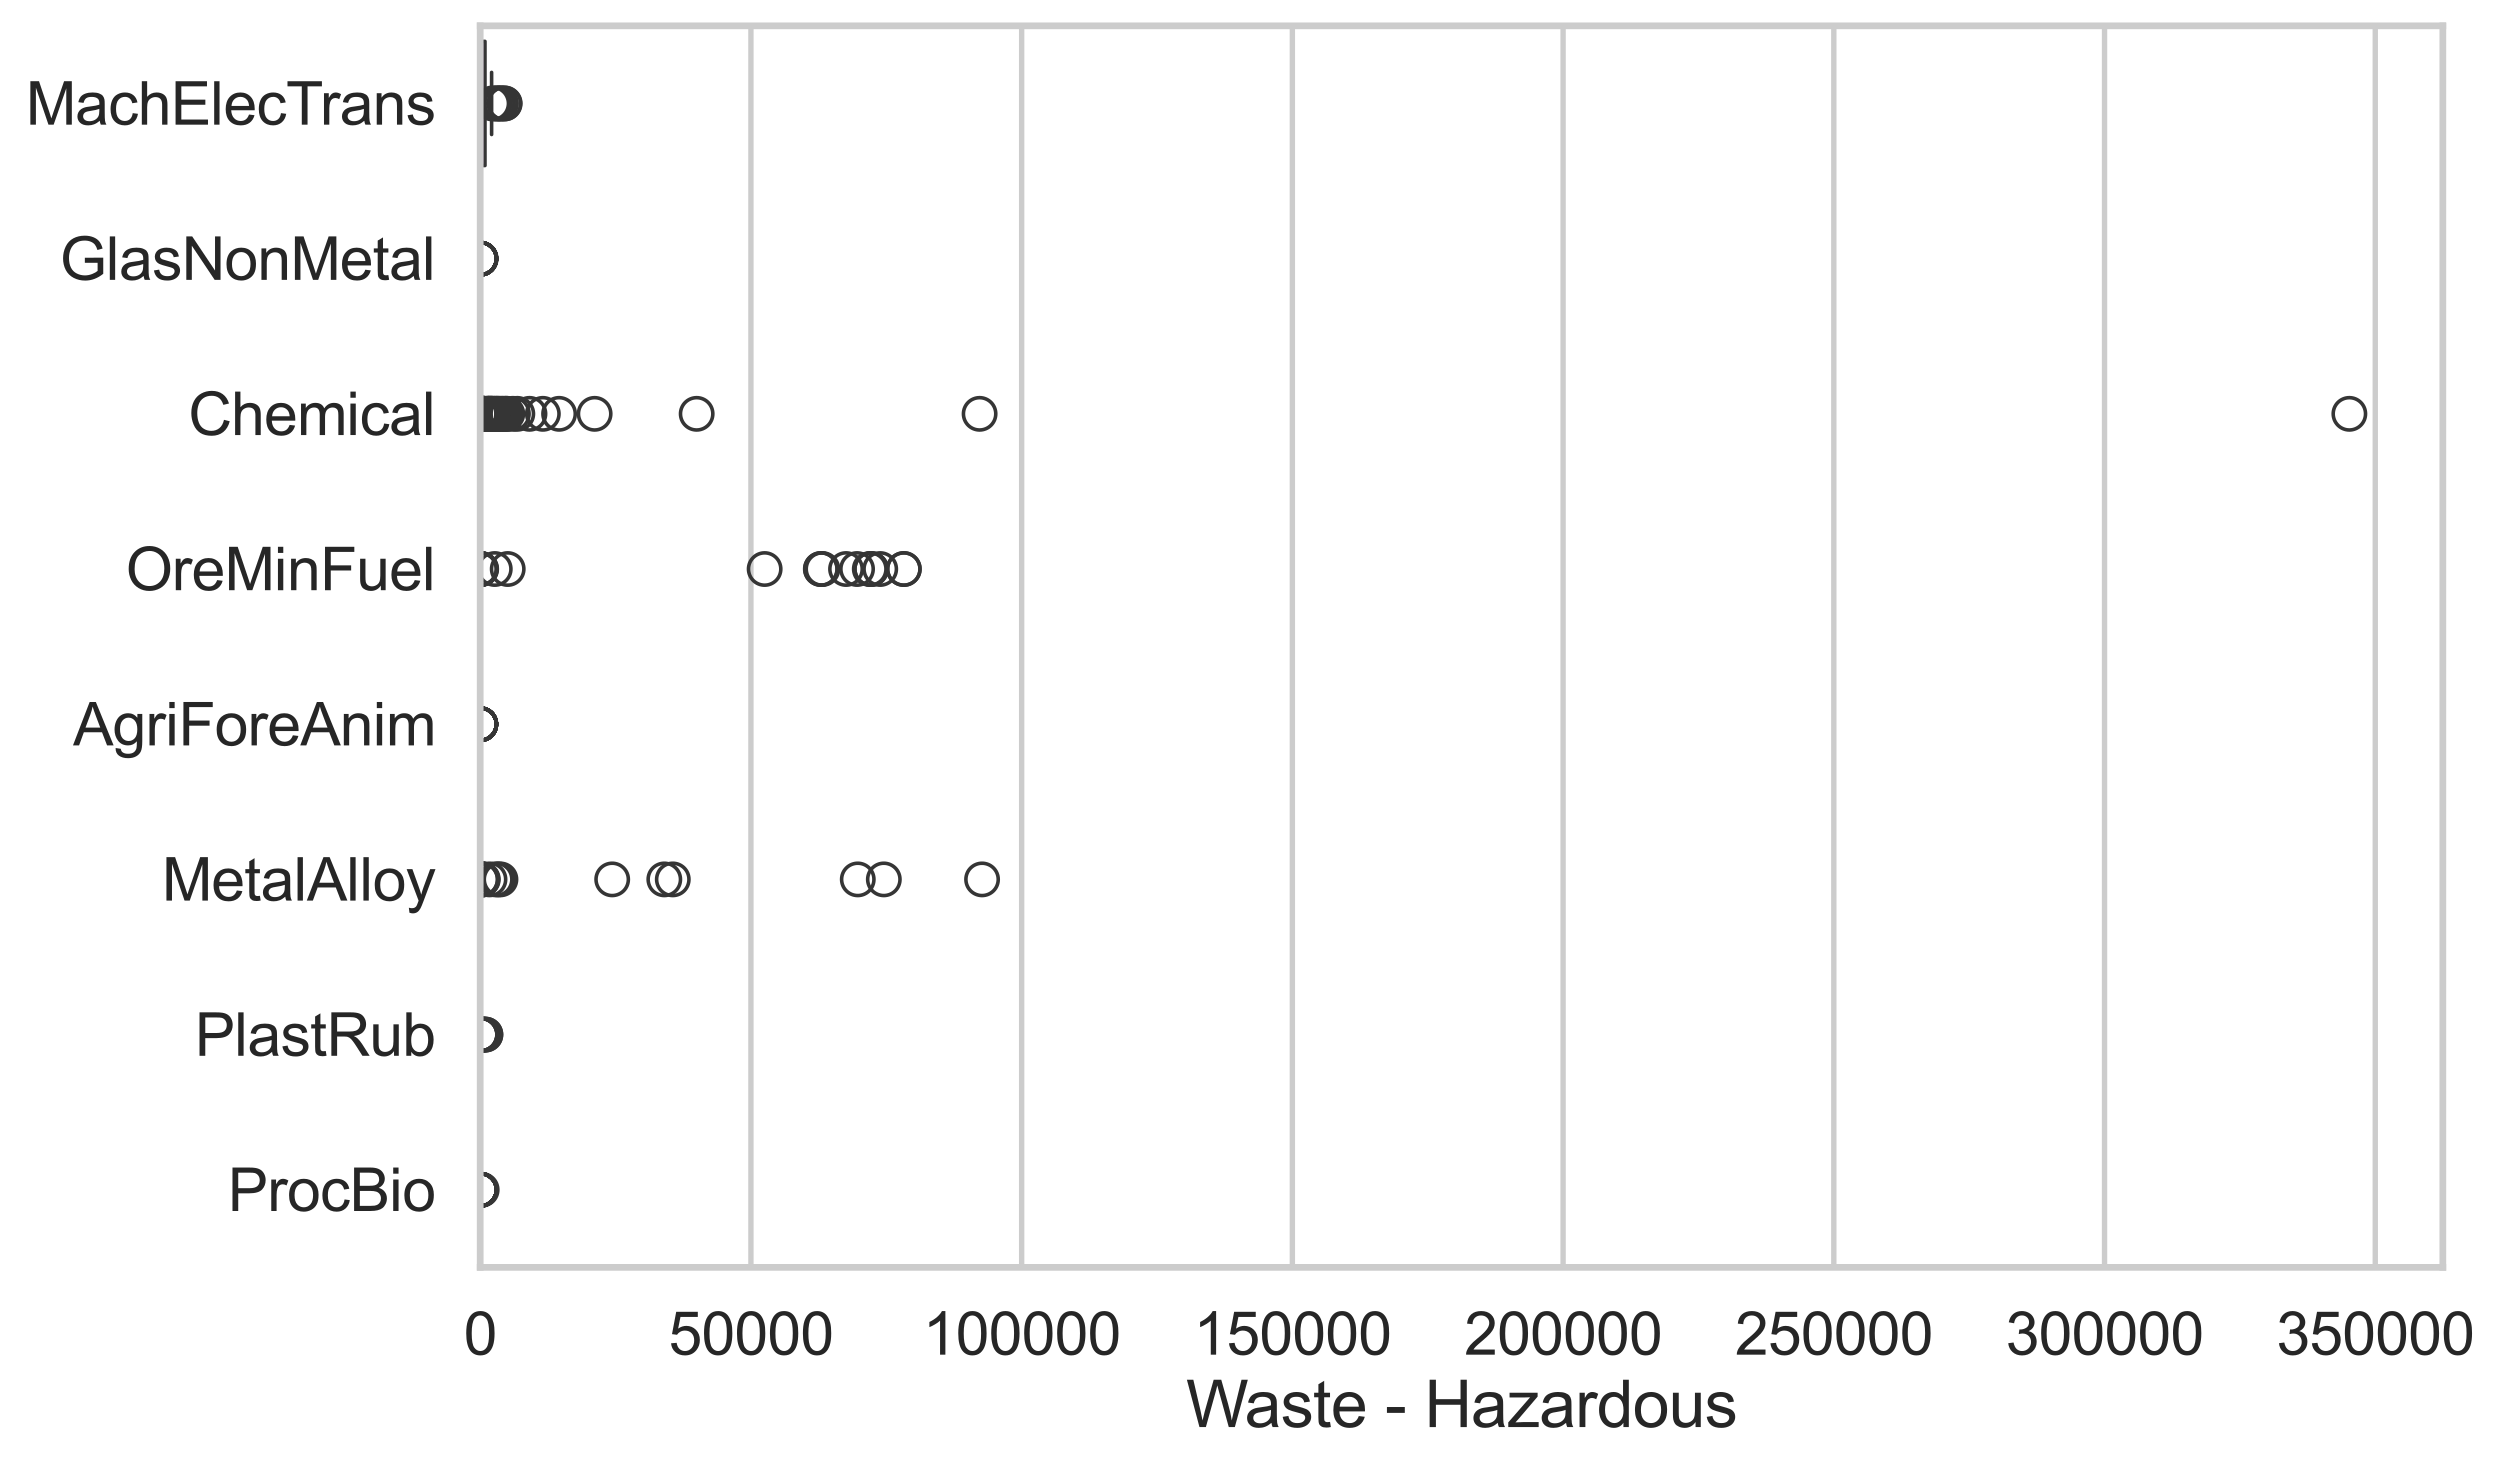 <?xml version="1.0" encoding="utf-8" standalone="no"?>
<!DOCTYPE svg PUBLIC "-//W3C//DTD SVG 1.1//EN"
  "http://www.w3.org/Graphics/SVG/1.1/DTD/svg11.dtd">
<svg xmlns:xlink="http://www.w3.org/1999/xlink" width="696.052pt" height="408.111pt" viewBox="0 0 696.052 408.111" xmlns="http://www.w3.org/2000/svg" version="1.1">
 <defs>
  <style type="text/css">*{stroke-linejoin: round; stroke-linecap: butt}</style>
 </defs>
 <g id="figure_1">
  <g id="patch_1">
   <path d="M 0 408.111 
L 696.052 408.111 
L 696.052 0 
L 0 0 
z
" style="fill: #ffffff"/>
  </g>
  <g id="axes_1">
   <g id="patch_2">
    <path d="M 133.697 352.86 
L 680.134 352.86 
L 680.134 7.2 
L 133.697 7.2 
z
" style="fill: #ffffff"/>
   </g>
   <g id="matplotlib.axis_1">
    <g id="xtick_1">
     <g id="line2d_1">
      <path d="M 133.697 352.86 
L 133.697 7.2 
" clip-path="url(#p4ac64dc550)" style="fill: none; stroke: #cccccc; stroke-width: 1.5; stroke-linecap: round"/>
     </g>
     <g id="text_1">
      <!-- 0 -->
      <g style="fill: #262626" transform="translate(129.109 377.17) scale(0.165 -0.165)">
       <defs>
        <path id="ArialMT-30" d="M 266 2259 
Q 266 3072 433 3567 
Q 600 4063 929 4331 
Q 1259 4600 1759 4600 
Q 2128 4600 2406 4451 
Q 2684 4303 2865 4023 
Q 3047 3744 3150 3342 
Q 3253 2941 3253 2259 
Q 3253 1453 3087 958 
Q 2922 463 2592 192 
Q 2263 -78 1759 -78 
Q 1097 -78 719 397 
Q 266 969 266 2259 
z
M 844 2259 
Q 844 1131 1108 757 
Q 1372 384 1759 384 
Q 2147 384 2411 759 
Q 2675 1134 2675 2259 
Q 2675 3391 2411 3762 
Q 2147 4134 1753 4134 
Q 1366 4134 1134 3806 
Q 844 3388 844 2259 
z
" transform="scale(0.016)"/>
       </defs>
       <use xlink:href="#ArialMT-30"/>
      </g>
     </g>
    </g>
    <g id="xtick_2">
     <g id="line2d_2">
      <path d="M 209.072 352.86 
L 209.072 7.2 
" clip-path="url(#p4ac64dc550)" style="fill: none; stroke: #cccccc; stroke-width: 1.5; stroke-linecap: round"/>
     </g>
     <g id="text_2">
      <!-- 50000 -->
      <g style="fill: #262626" transform="translate(186.134 377.17) scale(0.165 -0.165)">
       <defs>
        <path id="ArialMT-35" d="M 266 1200 
L 856 1250 
Q 922 819 1161 601 
Q 1400 384 1738 384 
Q 2144 384 2425 690 
Q 2706 997 2706 1503 
Q 2706 1984 2436 2262 
Q 2166 2541 1728 2541 
Q 1456 2541 1237 2417 
Q 1019 2294 894 2097 
L 366 2166 
L 809 4519 
L 3088 4519 
L 3088 3981 
L 1259 3981 
L 1013 2750 
Q 1425 3038 1878 3038 
Q 2478 3038 2890 2622 
Q 3303 2206 3303 1553 
Q 3303 931 2941 478 
Q 2500 -78 1738 -78 
Q 1113 -78 717 272 
Q 322 622 266 1200 
z
" transform="scale(0.016)"/>
       </defs>
       <use xlink:href="#ArialMT-35"/>
       <use xlink:href="#ArialMT-30" transform="translate(55.615 0)"/>
       <use xlink:href="#ArialMT-30" transform="translate(111.23 0)"/>
       <use xlink:href="#ArialMT-30" transform="translate(166.846 0)"/>
       <use xlink:href="#ArialMT-30" transform="translate(222.461 0)"/>
      </g>
     </g>
    </g>
    <g id="xtick_3">
     <g id="line2d_3">
      <path d="M 284.448 352.86 
L 284.448 7.2 
" clip-path="url(#p4ac64dc550)" style="fill: none; stroke: #cccccc; stroke-width: 1.5; stroke-linecap: round"/>
     </g>
     <g id="text_3">
      <!-- 100000 -->
      <g style="fill: #262626" transform="translate(256.921 377.17) scale(0.165 -0.165)">
       <defs>
        <path id="ArialMT-31" d="M 2384 0 
L 1822 0 
L 1822 3584 
Q 1619 3391 1289 3197 
Q 959 3003 697 2906 
L 697 3450 
Q 1169 3672 1522 3987 
Q 1875 4303 2022 4600 
L 2384 4600 
L 2384 0 
z
" transform="scale(0.016)"/>
       </defs>
       <use xlink:href="#ArialMT-31"/>
       <use xlink:href="#ArialMT-30" transform="translate(55.615 0)"/>
       <use xlink:href="#ArialMT-30" transform="translate(111.23 0)"/>
       <use xlink:href="#ArialMT-30" transform="translate(166.846 0)"/>
       <use xlink:href="#ArialMT-30" transform="translate(222.461 0)"/>
       <use xlink:href="#ArialMT-30" transform="translate(278.076 0)"/>
      </g>
     </g>
    </g>
    <g id="xtick_4">
     <g id="line2d_4">
      <path d="M 359.823 352.86 
L 359.823 7.2 
" clip-path="url(#p4ac64dc550)" style="fill: none; stroke: #cccccc; stroke-width: 1.5; stroke-linecap: round"/>
     </g>
     <g id="text_4">
      <!-- 150000 -->
      <g style="fill: #262626" transform="translate(332.297 377.17) scale(0.165 -0.165)">
       <use xlink:href="#ArialMT-31"/>
       <use xlink:href="#ArialMT-35" transform="translate(55.615 0)"/>
       <use xlink:href="#ArialMT-30" transform="translate(111.23 0)"/>
       <use xlink:href="#ArialMT-30" transform="translate(166.846 0)"/>
       <use xlink:href="#ArialMT-30" transform="translate(222.461 0)"/>
       <use xlink:href="#ArialMT-30" transform="translate(278.076 0)"/>
      </g>
     </g>
    </g>
    <g id="xtick_5">
     <g id="line2d_5">
      <path d="M 435.199 352.86 
L 435.199 7.2 
" clip-path="url(#p4ac64dc550)" style="fill: none; stroke: #cccccc; stroke-width: 1.5; stroke-linecap: round"/>
     </g>
     <g id="text_5">
      <!-- 200000 -->
      <g style="fill: #262626" transform="translate(407.672 377.17) scale(0.165 -0.165)">
       <defs>
        <path id="ArialMT-32" d="M 3222 541 
L 3222 0 
L 194 0 
Q 188 203 259 391 
Q 375 700 629 1000 
Q 884 1300 1366 1694 
Q 2113 2306 2375 2664 
Q 2638 3022 2638 3341 
Q 2638 3675 2398 3904 
Q 2159 4134 1775 4134 
Q 1369 4134 1125 3890 
Q 881 3647 878 3216 
L 300 3275 
Q 359 3922 746 4261 
Q 1134 4600 1788 4600 
Q 2447 4600 2831 4234 
Q 3216 3869 3216 3328 
Q 3216 3053 3103 2787 
Q 2991 2522 2730 2228 
Q 2469 1934 1863 1422 
Q 1356 997 1212 845 
Q 1069 694 975 541 
L 3222 541 
z
" transform="scale(0.016)"/>
       </defs>
       <use xlink:href="#ArialMT-32"/>
       <use xlink:href="#ArialMT-30" transform="translate(55.615 0)"/>
       <use xlink:href="#ArialMT-30" transform="translate(111.23 0)"/>
       <use xlink:href="#ArialMT-30" transform="translate(166.846 0)"/>
       <use xlink:href="#ArialMT-30" transform="translate(222.461 0)"/>
       <use xlink:href="#ArialMT-30" transform="translate(278.076 0)"/>
      </g>
     </g>
    </g>
    <g id="xtick_6">
     <g id="line2d_6">
      <path d="M 510.574 352.86 
L 510.574 7.2 
" clip-path="url(#p4ac64dc550)" style="fill: none; stroke: #cccccc; stroke-width: 1.5; stroke-linecap: round"/>
     </g>
     <g id="text_6">
      <!-- 250000 -->
      <g style="fill: #262626" transform="translate(483.047 377.17) scale(0.165 -0.165)">
       <use xlink:href="#ArialMT-32"/>
       <use xlink:href="#ArialMT-35" transform="translate(55.615 0)"/>
       <use xlink:href="#ArialMT-30" transform="translate(111.23 0)"/>
       <use xlink:href="#ArialMT-30" transform="translate(166.846 0)"/>
       <use xlink:href="#ArialMT-30" transform="translate(222.461 0)"/>
       <use xlink:href="#ArialMT-30" transform="translate(278.076 0)"/>
      </g>
     </g>
    </g>
    <g id="xtick_7">
     <g id="line2d_7">
      <path d="M 585.95 352.86 
L 585.95 7.2 
" clip-path="url(#p4ac64dc550)" style="fill: none; stroke: #cccccc; stroke-width: 1.5; stroke-linecap: round"/>
     </g>
     <g id="text_7">
      <!-- 300000 -->
      <g style="fill: #262626" transform="translate(558.423 377.17) scale(0.165 -0.165)">
       <defs>
        <path id="ArialMT-33" d="M 269 1209 
L 831 1284 
Q 928 806 1161 595 
Q 1394 384 1728 384 
Q 2125 384 2398 659 
Q 2672 934 2672 1341 
Q 2672 1728 2419 1979 
Q 2166 2231 1775 2231 
Q 1616 2231 1378 2169 
L 1441 2663 
Q 1497 2656 1531 2656 
Q 1891 2656 2178 2843 
Q 2466 3031 2466 3422 
Q 2466 3731 2256 3934 
Q 2047 4138 1716 4138 
Q 1388 4138 1169 3931 
Q 950 3725 888 3313 
L 325 3413 
Q 428 3978 793 4289 
Q 1159 4600 1703 4600 
Q 2078 4600 2393 4439 
Q 2709 4278 2876 4000 
Q 3044 3722 3044 3409 
Q 3044 3113 2884 2869 
Q 2725 2625 2413 2481 
Q 2819 2388 3044 2092 
Q 3269 1797 3269 1353 
Q 3269 753 2831 336 
Q 2394 -81 1725 -81 
Q 1122 -81 723 278 
Q 325 638 269 1209 
z
" transform="scale(0.016)"/>
       </defs>
       <use xlink:href="#ArialMT-33"/>
       <use xlink:href="#ArialMT-30" transform="translate(55.615 0)"/>
       <use xlink:href="#ArialMT-30" transform="translate(111.23 0)"/>
       <use xlink:href="#ArialMT-30" transform="translate(166.846 0)"/>
       <use xlink:href="#ArialMT-30" transform="translate(222.461 0)"/>
       <use xlink:href="#ArialMT-30" transform="translate(278.076 0)"/>
      </g>
     </g>
    </g>
    <g id="xtick_8">
     <g id="line2d_8">
      <path d="M 661.325 352.86 
L 661.325 7.2 
" clip-path="url(#p4ac64dc550)" style="fill: none; stroke: #cccccc; stroke-width: 1.5; stroke-linecap: round"/>
     </g>
     <g id="text_8">
      <!-- 350000 -->
      <g style="fill: #262626" transform="translate(633.798 377.17) scale(0.165 -0.165)">
       <use xlink:href="#ArialMT-33"/>
       <use xlink:href="#ArialMT-35" transform="translate(55.615 0)"/>
       <use xlink:href="#ArialMT-30" transform="translate(111.23 0)"/>
       <use xlink:href="#ArialMT-30" transform="translate(166.846 0)"/>
       <use xlink:href="#ArialMT-30" transform="translate(222.461 0)"/>
       <use xlink:href="#ArialMT-30" transform="translate(278.076 0)"/>
      </g>
     </g>
    </g>
    <g id="text_9">
     <!-- Waste - Hazardous -->
     <g style="fill: #262626" transform="translate(330.23 397.334) scale(0.18 -0.18)">
      <defs>
       <path id="ArialMT-57" d="M 1294 0 
L 78 4581 
L 700 4581 
L 1397 1578 
Q 1509 1106 1591 641 
Q 1766 1375 1797 1488 
L 2669 4581 
L 3400 4581 
L 4056 2263 
Q 4303 1400 4413 641 
Q 4500 1075 4641 1638 
L 5359 4581 
L 5969 4581 
L 4713 0 
L 4128 0 
L 3163 3491 
Q 3041 3928 3019 4028 
Q 2947 3713 2884 3491 
L 1913 0 
L 1294 0 
z
" transform="scale(0.016)"/>
       <path id="ArialMT-61" d="M 2588 409 
Q 2275 144 1986 34 
Q 1697 -75 1366 -75 
Q 819 -75 525 192 
Q 231 459 231 875 
Q 231 1119 342 1320 
Q 453 1522 633 1644 
Q 813 1766 1038 1828 
Q 1203 1872 1538 1913 
Q 2219 1994 2541 2106 
Q 2544 2222 2544 2253 
Q 2544 2597 2384 2738 
Q 2169 2928 1744 2928 
Q 1347 2928 1158 2789 
Q 969 2650 878 2297 
L 328 2372 
Q 403 2725 575 2942 
Q 747 3159 1072 3276 
Q 1397 3394 1825 3394 
Q 2250 3394 2515 3294 
Q 2781 3194 2906 3042 
Q 3031 2891 3081 2659 
Q 3109 2516 3109 2141 
L 3109 1391 
Q 3109 606 3145 398 
Q 3181 191 3288 0 
L 2700 0 
Q 2613 175 2588 409 
z
M 2541 1666 
Q 2234 1541 1622 1453 
Q 1275 1403 1131 1340 
Q 988 1278 909 1158 
Q 831 1038 831 891 
Q 831 666 1001 516 
Q 1172 366 1500 366 
Q 1825 366 2078 508 
Q 2331 650 2450 897 
Q 2541 1088 2541 1459 
L 2541 1666 
z
" transform="scale(0.016)"/>
       <path id="ArialMT-73" d="M 197 991 
L 753 1078 
Q 800 744 1014 566 
Q 1228 388 1613 388 
Q 2000 388 2187 545 
Q 2375 703 2375 916 
Q 2375 1106 2209 1216 
Q 2094 1291 1634 1406 
Q 1016 1563 777 1677 
Q 538 1791 414 1992 
Q 291 2194 291 2438 
Q 291 2659 392 2848 
Q 494 3038 669 3163 
Q 800 3259 1026 3326 
Q 1253 3394 1513 3394 
Q 1903 3394 2198 3281 
Q 2494 3169 2634 2976 
Q 2775 2784 2828 2463 
L 2278 2388 
Q 2241 2644 2061 2787 
Q 1881 2931 1553 2931 
Q 1166 2931 1000 2803 
Q 834 2675 834 2503 
Q 834 2394 903 2306 
Q 972 2216 1119 2156 
Q 1203 2125 1616 2013 
Q 2213 1853 2448 1751 
Q 2684 1650 2818 1456 
Q 2953 1263 2953 975 
Q 2953 694 2789 445 
Q 2625 197 2315 61 
Q 2006 -75 1616 -75 
Q 969 -75 630 194 
Q 291 463 197 991 
z
" transform="scale(0.016)"/>
       <path id="ArialMT-74" d="M 1650 503 
L 1731 6 
Q 1494 -44 1306 -44 
Q 1000 -44 831 53 
Q 663 150 594 308 
Q 525 466 525 972 
L 525 2881 
L 113 2881 
L 113 3319 
L 525 3319 
L 525 4141 
L 1084 4478 
L 1084 3319 
L 1650 3319 
L 1650 2881 
L 1084 2881 
L 1084 941 
Q 1084 700 1114 631 
Q 1144 563 1211 522 
Q 1278 481 1403 481 
Q 1497 481 1650 503 
z
" transform="scale(0.016)"/>
       <path id="ArialMT-65" d="M 2694 1069 
L 3275 997 
Q 3138 488 2766 206 
Q 2394 -75 1816 -75 
Q 1088 -75 661 373 
Q 234 822 234 1631 
Q 234 2469 665 2931 
Q 1097 3394 1784 3394 
Q 2450 3394 2872 2941 
Q 3294 2488 3294 1666 
Q 3294 1616 3291 1516 
L 816 1516 
Q 847 969 1125 678 
Q 1403 388 1819 388 
Q 2128 388 2347 550 
Q 2566 713 2694 1069 
z
M 847 1978 
L 2700 1978 
Q 2663 2397 2488 2606 
Q 2219 2931 1791 2931 
Q 1403 2931 1139 2672 
Q 875 2413 847 1978 
z
" transform="scale(0.016)"/>
       <path id="ArialMT-20" transform="scale(0.016)"/>
       <path id="ArialMT-2d" d="M 203 1375 
L 203 1941 
L 1931 1941 
L 1931 1375 
L 203 1375 
z
" transform="scale(0.016)"/>
       <path id="ArialMT-48" d="M 513 0 
L 513 4581 
L 1119 4581 
L 1119 2700 
L 3500 2700 
L 3500 4581 
L 4106 4581 
L 4106 0 
L 3500 0 
L 3500 2159 
L 1119 2159 
L 1119 0 
L 513 0 
z
" transform="scale(0.016)"/>
       <path id="ArialMT-7a" d="M 125 0 
L 125 456 
L 2238 2881 
Q 1878 2863 1603 2863 
L 250 2863 
L 250 3319 
L 2963 3319 
L 2963 2947 
L 1166 841 
L 819 456 
Q 1197 484 1528 484 
L 3063 484 
L 3063 0 
L 125 0 
z
" transform="scale(0.016)"/>
       <path id="ArialMT-72" d="M 416 0 
L 416 3319 
L 922 3319 
L 922 2816 
Q 1116 3169 1280 3281 
Q 1444 3394 1641 3394 
Q 1925 3394 2219 3213 
L 2025 2691 
Q 1819 2813 1613 2813 
Q 1428 2813 1281 2702 
Q 1134 2591 1072 2394 
Q 978 2094 978 1738 
L 978 0 
L 416 0 
z
" transform="scale(0.016)"/>
       <path id="ArialMT-64" d="M 2575 0 
L 2575 419 
Q 2259 -75 1647 -75 
Q 1250 -75 917 144 
Q 584 363 401 755 
Q 219 1147 219 1656 
Q 219 2153 384 2558 
Q 550 2963 881 3178 
Q 1213 3394 1622 3394 
Q 1922 3394 2156 3267 
Q 2391 3141 2538 2938 
L 2538 4581 
L 3097 4581 
L 3097 0 
L 2575 0 
z
M 797 1656 
Q 797 1019 1065 703 
Q 1334 388 1700 388 
Q 2069 388 2326 689 
Q 2584 991 2584 1609 
Q 2584 2291 2321 2609 
Q 2059 2928 1675 2928 
Q 1300 2928 1048 2622 
Q 797 2316 797 1656 
z
" transform="scale(0.016)"/>
       <path id="ArialMT-6f" d="M 213 1659 
Q 213 2581 725 3025 
Q 1153 3394 1769 3394 
Q 2453 3394 2887 2945 
Q 3322 2497 3322 1706 
Q 3322 1066 3130 698 
Q 2938 331 2570 128 
Q 2203 -75 1769 -75 
Q 1072 -75 642 372 
Q 213 819 213 1659 
z
M 791 1659 
Q 791 1022 1069 705 
Q 1347 388 1769 388 
Q 2188 388 2466 706 
Q 2744 1025 2744 1678 
Q 2744 2294 2464 2611 
Q 2184 2928 1769 2928 
Q 1347 2928 1069 2612 
Q 791 2297 791 1659 
z
" transform="scale(0.016)"/>
       <path id="ArialMT-75" d="M 2597 0 
L 2597 488 
Q 2209 -75 1544 -75 
Q 1250 -75 995 37 
Q 741 150 617 320 
Q 494 491 444 738 
Q 409 903 409 1263 
L 409 3319 
L 972 3319 
L 972 1478 
Q 972 1038 1006 884 
Q 1059 663 1231 536 
Q 1403 409 1656 409 
Q 1909 409 2131 539 
Q 2353 669 2445 892 
Q 2538 1116 2538 1541 
L 2538 3319 
L 3100 3319 
L 3100 0 
L 2597 0 
z
" transform="scale(0.016)"/>
      </defs>
      <use xlink:href="#ArialMT-57"/>
      <use xlink:href="#ArialMT-61" transform="translate(90.635 0)"/>
      <use xlink:href="#ArialMT-73" transform="translate(146.25 0)"/>
      <use xlink:href="#ArialMT-74" transform="translate(196.25 0)"/>
      <use xlink:href="#ArialMT-65" transform="translate(224.033 0)"/>
      <use xlink:href="#ArialMT-20" transform="translate(279.648 0)"/>
      <use xlink:href="#ArialMT-2d" transform="translate(307.432 0)"/>
      <use xlink:href="#ArialMT-20" transform="translate(340.732 0)"/>
      <use xlink:href="#ArialMT-48" transform="translate(368.516 0)"/>
      <use xlink:href="#ArialMT-61" transform="translate(440.732 0)"/>
      <use xlink:href="#ArialMT-7a" transform="translate(496.348 0)"/>
      <use xlink:href="#ArialMT-61" transform="translate(546.348 0)"/>
      <use xlink:href="#ArialMT-72" transform="translate(601.963 0)"/>
      <use xlink:href="#ArialMT-64" transform="translate(635.264 0)"/>
      <use xlink:href="#ArialMT-6f" transform="translate(690.879 0)"/>
      <use xlink:href="#ArialMT-75" transform="translate(746.494 0)"/>
      <use xlink:href="#ArialMT-73" transform="translate(802.109 0)"/>
     </g>
    </g>
   </g>
   <g id="matplotlib.axis_2">
    <g id="ytick_1">
     <g id="text_10">
      <!-- MachElecTrans -->
      <g style="fill: #262626" transform="translate(7.2 34.709) scale(0.165 -0.165)">
       <defs>
        <path id="ArialMT-4d" d="M 475 0 
L 475 4581 
L 1388 4581 
L 2472 1338 
Q 2622 884 2691 659 
Q 2769 909 2934 1394 
L 4031 4581 
L 4847 4581 
L 4847 0 
L 4263 0 
L 4263 3834 
L 2931 0 
L 2384 0 
L 1059 3900 
L 1059 0 
L 475 0 
z
" transform="scale(0.016)"/>
        <path id="ArialMT-63" d="M 2588 1216 
L 3141 1144 
Q 3050 572 2676 248 
Q 2303 -75 1759 -75 
Q 1078 -75 664 370 
Q 250 816 250 1647 
Q 250 2184 428 2587 
Q 606 2991 970 3192 
Q 1334 3394 1763 3394 
Q 2303 3394 2647 3120 
Q 2991 2847 3088 2344 
L 2541 2259 
Q 2463 2594 2264 2762 
Q 2066 2931 1784 2931 
Q 1359 2931 1093 2626 
Q 828 2322 828 1663 
Q 828 994 1084 691 
Q 1341 388 1753 388 
Q 2084 388 2306 591 
Q 2528 794 2588 1216 
z
" transform="scale(0.016)"/>
        <path id="ArialMT-68" d="M 422 0 
L 422 4581 
L 984 4581 
L 984 2938 
Q 1378 3394 1978 3394 
Q 2347 3394 2619 3248 
Q 2891 3103 3008 2847 
Q 3125 2591 3125 2103 
L 3125 0 
L 2563 0 
L 2563 2103 
Q 2563 2525 2380 2717 
Q 2197 2909 1863 2909 
Q 1613 2909 1392 2779 
Q 1172 2650 1078 2428 
Q 984 2206 984 1816 
L 984 0 
L 422 0 
z
" transform="scale(0.016)"/>
        <path id="ArialMT-45" d="M 506 0 
L 506 4581 
L 3819 4581 
L 3819 4041 
L 1113 4041 
L 1113 2638 
L 3647 2638 
L 3647 2100 
L 1113 2100 
L 1113 541 
L 3925 541 
L 3925 0 
L 506 0 
z
" transform="scale(0.016)"/>
        <path id="ArialMT-6c" d="M 409 0 
L 409 4581 
L 972 4581 
L 972 0 
L 409 0 
z
" transform="scale(0.016)"/>
        <path id="ArialMT-54" d="M 1659 0 
L 1659 4041 
L 150 4041 
L 150 4581 
L 3781 4581 
L 3781 4041 
L 2266 4041 
L 2266 0 
L 1659 0 
z
" transform="scale(0.016)"/>
        <path id="ArialMT-6e" d="M 422 0 
L 422 3319 
L 928 3319 
L 928 2847 
Q 1294 3394 1984 3394 
Q 2284 3394 2536 3286 
Q 2788 3178 2913 3003 
Q 3038 2828 3088 2588 
Q 3119 2431 3119 2041 
L 3119 0 
L 2556 0 
L 2556 2019 
Q 2556 2363 2490 2533 
Q 2425 2703 2258 2804 
Q 2091 2906 1866 2906 
Q 1506 2906 1245 2678 
Q 984 2450 984 1813 
L 984 0 
L 422 0 
z
" transform="scale(0.016)"/>
       </defs>
       <use xlink:href="#ArialMT-4d"/>
       <use xlink:href="#ArialMT-61" transform="translate(83.301 0)"/>
       <use xlink:href="#ArialMT-63" transform="translate(138.916 0)"/>
       <use xlink:href="#ArialMT-68" transform="translate(188.916 0)"/>
       <use xlink:href="#ArialMT-45" transform="translate(244.531 0)"/>
       <use xlink:href="#ArialMT-6c" transform="translate(311.23 0)"/>
       <use xlink:href="#ArialMT-65" transform="translate(333.447 0)"/>
       <use xlink:href="#ArialMT-63" transform="translate(389.062 0)"/>
       <use xlink:href="#ArialMT-54" transform="translate(439.062 0)"/>
       <use xlink:href="#ArialMT-72" transform="translate(496.396 0)"/>
       <use xlink:href="#ArialMT-61" transform="translate(529.697 0)"/>
       <use xlink:href="#ArialMT-6e" transform="translate(585.312 0)"/>
       <use xlink:href="#ArialMT-73" transform="translate(640.928 0)"/>
      </g>
     </g>
    </g>
    <g id="ytick_2">
     <g id="text_11">
      <!-- GlasNonMetal -->
      <g style="fill: #262626" transform="translate(16.659 77.916) scale(0.165 -0.165)">
       <defs>
        <path id="ArialMT-47" d="M 2638 1797 
L 2638 2334 
L 4578 2338 
L 4578 638 
Q 4131 281 3656 101 
Q 3181 -78 2681 -78 
Q 2006 -78 1454 211 
Q 903 500 622 1047 
Q 341 1594 341 2269 
Q 341 2938 620 3517 
Q 900 4097 1425 4378 
Q 1950 4659 2634 4659 
Q 3131 4659 3532 4498 
Q 3934 4338 4162 4050 
Q 4391 3763 4509 3300 
L 3963 3150 
Q 3859 3500 3706 3700 
Q 3553 3900 3268 4020 
Q 2984 4141 2638 4141 
Q 2222 4141 1919 4014 
Q 1616 3888 1430 3681 
Q 1244 3475 1141 3228 
Q 966 2803 966 2306 
Q 966 1694 1177 1281 
Q 1388 869 1791 669 
Q 2194 469 2647 469 
Q 3041 469 3416 620 
Q 3791 772 3984 944 
L 3984 1797 
L 2638 1797 
z
" transform="scale(0.016)"/>
        <path id="ArialMT-4e" d="M 488 0 
L 488 4581 
L 1109 4581 
L 3516 984 
L 3516 4581 
L 4097 4581 
L 4097 0 
L 3475 0 
L 1069 3600 
L 1069 0 
L 488 0 
z
" transform="scale(0.016)"/>
       </defs>
       <use xlink:href="#ArialMT-47"/>
       <use xlink:href="#ArialMT-6c" transform="translate(77.783 0)"/>
       <use xlink:href="#ArialMT-61" transform="translate(100 0)"/>
       <use xlink:href="#ArialMT-73" transform="translate(155.615 0)"/>
       <use xlink:href="#ArialMT-4e" transform="translate(205.615 0)"/>
       <use xlink:href="#ArialMT-6f" transform="translate(277.832 0)"/>
       <use xlink:href="#ArialMT-6e" transform="translate(333.447 0)"/>
       <use xlink:href="#ArialMT-4d" transform="translate(389.062 0)"/>
       <use xlink:href="#ArialMT-65" transform="translate(472.363 0)"/>
       <use xlink:href="#ArialMT-74" transform="translate(527.979 0)"/>
       <use xlink:href="#ArialMT-61" transform="translate(555.762 0)"/>
       <use xlink:href="#ArialMT-6c" transform="translate(611.377 0)"/>
      </g>
     </g>
    </g>
    <g id="ytick_3">
     <g id="text_12">
      <!-- Chemical -->
      <g style="fill: #262626" transform="translate(52.428 121.124) scale(0.165 -0.165)">
       <defs>
        <path id="ArialMT-43" d="M 3763 1606 
L 4369 1453 
Q 4178 706 3683 314 
Q 3188 -78 2472 -78 
Q 1731 -78 1267 223 
Q 803 525 561 1097 
Q 319 1669 319 2325 
Q 319 3041 592 3573 
Q 866 4106 1370 4382 
Q 1875 4659 2481 4659 
Q 3169 4659 3637 4309 
Q 4106 3959 4291 3325 
L 3694 3184 
Q 3534 3684 3231 3912 
Q 2928 4141 2469 4141 
Q 1941 4141 1586 3887 
Q 1231 3634 1087 3207 
Q 944 2781 944 2328 
Q 944 1744 1114 1308 
Q 1284 872 1643 656 
Q 2003 441 2422 441 
Q 2931 441 3284 734 
Q 3638 1028 3763 1606 
z
" transform="scale(0.016)"/>
        <path id="ArialMT-6d" d="M 422 0 
L 422 3319 
L 925 3319 
L 925 2853 
Q 1081 3097 1340 3245 
Q 1600 3394 1931 3394 
Q 2300 3394 2536 3241 
Q 2772 3088 2869 2813 
Q 3263 3394 3894 3394 
Q 4388 3394 4653 3120 
Q 4919 2847 4919 2278 
L 4919 0 
L 4359 0 
L 4359 2091 
Q 4359 2428 4304 2576 
Q 4250 2725 4106 2815 
Q 3963 2906 3769 2906 
Q 3419 2906 3187 2673 
Q 2956 2441 2956 1928 
L 2956 0 
L 2394 0 
L 2394 2156 
Q 2394 2531 2256 2718 
Q 2119 2906 1806 2906 
Q 1569 2906 1367 2781 
Q 1166 2656 1075 2415 
Q 984 2175 984 1722 
L 984 0 
L 422 0 
z
" transform="scale(0.016)"/>
        <path id="ArialMT-69" d="M 425 3934 
L 425 4581 
L 988 4581 
L 988 3934 
L 425 3934 
z
M 425 0 
L 425 3319 
L 988 3319 
L 988 0 
L 425 0 
z
" transform="scale(0.016)"/>
       </defs>
       <use xlink:href="#ArialMT-43"/>
       <use xlink:href="#ArialMT-68" transform="translate(72.217 0)"/>
       <use xlink:href="#ArialMT-65" transform="translate(127.832 0)"/>
       <use xlink:href="#ArialMT-6d" transform="translate(183.447 0)"/>
       <use xlink:href="#ArialMT-69" transform="translate(266.748 0)"/>
       <use xlink:href="#ArialMT-63" transform="translate(288.965 0)"/>
       <use xlink:href="#ArialMT-61" transform="translate(338.965 0)"/>
       <use xlink:href="#ArialMT-6c" transform="translate(394.58 0)"/>
      </g>
     </g>
    </g>
    <g id="ytick_4">
     <g id="text_13">
      <!-- OreMinFuel -->
      <g style="fill: #262626" transform="translate(35.013 164.331) scale(0.165 -0.165)">
       <defs>
        <path id="ArialMT-4f" d="M 309 2231 
Q 309 3372 921 4017 
Q 1534 4663 2503 4663 
Q 3138 4663 3647 4359 
Q 4156 4056 4423 3514 
Q 4691 2972 4691 2284 
Q 4691 1588 4409 1038 
Q 4128 488 3612 205 
Q 3097 -78 2500 -78 
Q 1853 -78 1343 234 
Q 834 547 571 1087 
Q 309 1628 309 2231 
z
M 934 2222 
Q 934 1394 1379 917 
Q 1825 441 2497 441 
Q 3181 441 3623 922 
Q 4066 1403 4066 2288 
Q 4066 2847 3877 3264 
Q 3688 3681 3323 3911 
Q 2959 4141 2506 4141 
Q 1863 4141 1398 3698 
Q 934 3256 934 2222 
z
" transform="scale(0.016)"/>
        <path id="ArialMT-46" d="M 525 0 
L 525 4581 
L 3616 4581 
L 3616 4041 
L 1131 4041 
L 1131 2622 
L 3281 2622 
L 3281 2081 
L 1131 2081 
L 1131 0 
L 525 0 
z
" transform="scale(0.016)"/>
       </defs>
       <use xlink:href="#ArialMT-4f"/>
       <use xlink:href="#ArialMT-72" transform="translate(77.783 0)"/>
       <use xlink:href="#ArialMT-65" transform="translate(111.084 0)"/>
       <use xlink:href="#ArialMT-4d" transform="translate(166.699 0)"/>
       <use xlink:href="#ArialMT-69" transform="translate(250 0)"/>
       <use xlink:href="#ArialMT-6e" transform="translate(272.217 0)"/>
       <use xlink:href="#ArialMT-46" transform="translate(327.832 0)"/>
       <use xlink:href="#ArialMT-75" transform="translate(388.916 0)"/>
       <use xlink:href="#ArialMT-65" transform="translate(444.531 0)"/>
       <use xlink:href="#ArialMT-6c" transform="translate(500.146 0)"/>
      </g>
     </g>
    </g>
    <g id="ytick_5">
     <g id="text_14">
      <!-- AgriForeAnim -->
      <g style="fill: #262626" transform="translate(20.341 207.539) scale(0.165 -0.165)">
       <defs>
        <path id="ArialMT-41" d="M -9 0 
L 1750 4581 
L 2403 4581 
L 4278 0 
L 3588 0 
L 3053 1388 
L 1138 1388 
L 634 0 
L -9 0 
z
M 1313 1881 
L 2866 1881 
L 2388 3150 
Q 2169 3728 2063 4100 
Q 1975 3659 1816 3225 
L 1313 1881 
z
" transform="scale(0.016)"/>
        <path id="ArialMT-67" d="M 319 -275 
L 866 -356 
Q 900 -609 1056 -725 
Q 1266 -881 1628 -881 
Q 2019 -881 2231 -725 
Q 2444 -569 2519 -288 
Q 2563 -116 2559 434 
Q 2191 0 1641 0 
Q 956 0 581 494 
Q 206 988 206 1678 
Q 206 2153 378 2554 
Q 550 2956 876 3175 
Q 1203 3394 1644 3394 
Q 2231 3394 2613 2919 
L 2613 3319 
L 3131 3319 
L 3131 450 
Q 3131 -325 2973 -648 
Q 2816 -972 2473 -1159 
Q 2131 -1347 1631 -1347 
Q 1038 -1347 672 -1080 
Q 306 -813 319 -275 
z
M 784 1719 
Q 784 1066 1043 766 
Q 1303 466 1694 466 
Q 2081 466 2343 764 
Q 2606 1063 2606 1700 
Q 2606 2309 2336 2618 
Q 2066 2928 1684 2928 
Q 1309 2928 1046 2623 
Q 784 2319 784 1719 
z
" transform="scale(0.016)"/>
       </defs>
       <use xlink:href="#ArialMT-41"/>
       <use xlink:href="#ArialMT-67" transform="translate(66.699 0)"/>
       <use xlink:href="#ArialMT-72" transform="translate(122.314 0)"/>
       <use xlink:href="#ArialMT-69" transform="translate(155.615 0)"/>
       <use xlink:href="#ArialMT-46" transform="translate(177.832 0)"/>
       <use xlink:href="#ArialMT-6f" transform="translate(238.916 0)"/>
       <use xlink:href="#ArialMT-72" transform="translate(294.531 0)"/>
       <use xlink:href="#ArialMT-65" transform="translate(327.832 0)"/>
       <use xlink:href="#ArialMT-41" transform="translate(383.447 0)"/>
       <use xlink:href="#ArialMT-6e" transform="translate(450.146 0)"/>
       <use xlink:href="#ArialMT-69" transform="translate(505.762 0)"/>
       <use xlink:href="#ArialMT-6d" transform="translate(527.979 0)"/>
      </g>
     </g>
    </g>
    <g id="ytick_6">
     <g id="text_15">
      <!-- MetalAlloy -->
      <g style="fill: #262626" transform="translate(45.088 250.746) scale(0.165 -0.165)">
       <defs>
        <path id="ArialMT-79" d="M 397 -1278 
L 334 -750 
Q 519 -800 656 -800 
Q 844 -800 956 -737 
Q 1069 -675 1141 -563 
Q 1194 -478 1313 -144 
Q 1328 -97 1363 -6 
L 103 3319 
L 709 3319 
L 1400 1397 
Q 1534 1031 1641 628 
Q 1738 1016 1872 1384 
L 2581 3319 
L 3144 3319 
L 1881 -56 
Q 1678 -603 1566 -809 
Q 1416 -1088 1222 -1217 
Q 1028 -1347 759 -1347 
Q 597 -1347 397 -1278 
z
" transform="scale(0.016)"/>
       </defs>
       <use xlink:href="#ArialMT-4d"/>
       <use xlink:href="#ArialMT-65" transform="translate(83.301 0)"/>
       <use xlink:href="#ArialMT-74" transform="translate(138.916 0)"/>
       <use xlink:href="#ArialMT-61" transform="translate(166.699 0)"/>
       <use xlink:href="#ArialMT-6c" transform="translate(222.314 0)"/>
       <use xlink:href="#ArialMT-41" transform="translate(244.531 0)"/>
       <use xlink:href="#ArialMT-6c" transform="translate(311.23 0)"/>
       <use xlink:href="#ArialMT-6c" transform="translate(333.447 0)"/>
       <use xlink:href="#ArialMT-6f" transform="translate(355.664 0)"/>
       <use xlink:href="#ArialMT-79" transform="translate(411.279 0)"/>
      </g>
     </g>
    </g>
    <g id="ytick_7">
     <g id="text_16">
      <!-- PlastRub -->
      <g style="fill: #262626" transform="translate(54.248 293.954) scale(0.165 -0.165)">
       <defs>
        <path id="ArialMT-50" d="M 494 0 
L 494 4581 
L 2222 4581 
Q 2678 4581 2919 4538 
Q 3256 4481 3484 4323 
Q 3713 4166 3852 3881 
Q 3991 3597 3991 3256 
Q 3991 2672 3619 2267 
Q 3247 1863 2275 1863 
L 1100 1863 
L 1100 0 
L 494 0 
z
M 1100 2403 
L 2284 2403 
Q 2872 2403 3119 2622 
Q 3366 2841 3366 3238 
Q 3366 3525 3220 3729 
Q 3075 3934 2838 4000 
Q 2684 4041 2272 4041 
L 1100 4041 
L 1100 2403 
z
" transform="scale(0.016)"/>
        <path id="ArialMT-52" d="M 503 0 
L 503 4581 
L 2534 4581 
Q 3147 4581 3465 4457 
Q 3784 4334 3975 4021 
Q 4166 3709 4166 3331 
Q 4166 2844 3850 2509 
Q 3534 2175 2875 2084 
Q 3116 1969 3241 1856 
Q 3506 1613 3744 1247 
L 4541 0 
L 3778 0 
L 3172 953 
Q 2906 1366 2734 1584 
Q 2563 1803 2427 1890 
Q 2291 1978 2150 2013 
Q 2047 2034 1813 2034 
L 1109 2034 
L 1109 0 
L 503 0 
z
M 1109 2559 
L 2413 2559 
Q 2828 2559 3062 2645 
Q 3297 2731 3419 2920 
Q 3541 3109 3541 3331 
Q 3541 3656 3305 3865 
Q 3069 4075 2559 4075 
L 1109 4075 
L 1109 2559 
z
" transform="scale(0.016)"/>
        <path id="ArialMT-62" d="M 941 0 
L 419 0 
L 419 4581 
L 981 4581 
L 981 2947 
Q 1338 3394 1891 3394 
Q 2197 3394 2470 3270 
Q 2744 3147 2920 2923 
Q 3097 2700 3197 2384 
Q 3297 2069 3297 1709 
Q 3297 856 2875 390 
Q 2453 -75 1863 -75 
Q 1275 -75 941 416 
L 941 0 
z
M 934 1684 
Q 934 1088 1097 822 
Q 1363 388 1816 388 
Q 2184 388 2453 708 
Q 2722 1028 2722 1663 
Q 2722 2313 2464 2622 
Q 2206 2931 1841 2931 
Q 1472 2931 1203 2611 
Q 934 2291 934 1684 
z
" transform="scale(0.016)"/>
       </defs>
       <use xlink:href="#ArialMT-50"/>
       <use xlink:href="#ArialMT-6c" transform="translate(66.699 0)"/>
       <use xlink:href="#ArialMT-61" transform="translate(88.916 0)"/>
       <use xlink:href="#ArialMT-73" transform="translate(144.531 0)"/>
       <use xlink:href="#ArialMT-74" transform="translate(194.531 0)"/>
       <use xlink:href="#ArialMT-52" transform="translate(222.314 0)"/>
       <use xlink:href="#ArialMT-75" transform="translate(294.531 0)"/>
       <use xlink:href="#ArialMT-62" transform="translate(350.146 0)"/>
      </g>
     </g>
    </g>
    <g id="ytick_8">
     <g id="text_17">
      <!-- ProcBio -->
      <g style="fill: #262626" transform="translate(63.424 337.161) scale(0.165 -0.165)">
       <defs>
        <path id="ArialMT-42" d="M 469 0 
L 469 4581 
L 2188 4581 
Q 2713 4581 3030 4442 
Q 3347 4303 3526 4014 
Q 3706 3725 3706 3409 
Q 3706 3116 3547 2856 
Q 3388 2597 3066 2438 
Q 3481 2316 3704 2022 
Q 3928 1728 3928 1328 
Q 3928 1006 3792 729 
Q 3656 453 3456 303 
Q 3256 153 2954 76 
Q 2653 0 2216 0 
L 469 0 
z
M 1075 2656 
L 2066 2656 
Q 2469 2656 2644 2709 
Q 2875 2778 2992 2937 
Q 3109 3097 3109 3338 
Q 3109 3566 3000 3739 
Q 2891 3913 2687 3977 
Q 2484 4041 1991 4041 
L 1075 4041 
L 1075 2656 
z
M 1075 541 
L 2216 541 
Q 2509 541 2628 563 
Q 2838 600 2978 687 
Q 3119 775 3209 942 
Q 3300 1109 3300 1328 
Q 3300 1584 3169 1773 
Q 3038 1963 2805 2039 
Q 2572 2116 2134 2116 
L 1075 2116 
L 1075 541 
z
" transform="scale(0.016)"/>
       </defs>
       <use xlink:href="#ArialMT-50"/>
       <use xlink:href="#ArialMT-72" transform="translate(66.699 0)"/>
       <use xlink:href="#ArialMT-6f" transform="translate(100 0)"/>
       <use xlink:href="#ArialMT-63" transform="translate(155.615 0)"/>
       <use xlink:href="#ArialMT-42" transform="translate(205.615 0)"/>
       <use xlink:href="#ArialMT-69" transform="translate(272.314 0)"/>
       <use xlink:href="#ArialMT-6f" transform="translate(294.531 0)"/>
      </g>
     </g>
    </g>
   </g>
   <g id="patch_3">
    <path d="M 133.735 11.521 
L 133.735 46.087 
L 135.027 46.087 
L 135.027 11.521 
L 133.735 11.521 
z
" clip-path="url(#p4ac64dc550)" style="fill: #ca74db; stroke: #353535; stroke-linejoin: miter"/>
   </g>
   <g id="line2d_9">
    <path d="M 133.735 28.804 
L 133.7 28.804 
" clip-path="url(#p4ac64dc550)" style="fill: none; stroke: #353535"/>
   </g>
   <g id="line2d_10">
    <path d="M 135.027 28.804 
L 136.873 28.804 
" clip-path="url(#p4ac64dc550)" style="fill: none; stroke: #353535"/>
   </g>
   <g id="line2d_11">
    <path d="M 133.7 20.162 
L 133.7 37.445 
" clip-path="url(#p4ac64dc550)" style="fill: none; stroke: #353535; stroke-linecap: round"/>
   </g>
   <g id="line2d_12">
    <path d="M 136.873 20.162 
L 136.873 37.445 
" clip-path="url(#p4ac64dc550)" style="fill: none; stroke: #353535; stroke-linecap: round"/>
   </g>
   <g id="line2d_13">
    <defs>
     <path id="m67f609fb32" d="M 0 4.5 
C 1.193 4.5 2.338 4.026 3.182 3.182 
C 4.026 2.338 4.5 1.193 4.5 0 
C 4.5 -1.193 4.026 -2.338 3.182 -3.182 
C 2.338 -4.026 1.193 -4.5 0 -4.5 
C -1.193 -4.5 -2.338 -4.026 -3.182 -3.182 
C -4.026 -2.338 -4.5 -1.193 -4.5 0 
C -4.5 1.193 -4.026 2.338 -3.182 3.182 
C -2.338 4.026 -1.193 4.5 0 4.5 
z
" style="stroke: #353535"/>
    </defs>
    <g clip-path="url(#p4ac64dc550)">
     <use xlink:href="#m67f609fb32" x="138.587" y="28.804" style="fill-opacity: 0; stroke: #353535"/>
     <use xlink:href="#m67f609fb32" x="139.427" y="28.804" style="fill-opacity: 0; stroke: #353535"/>
     <use xlink:href="#m67f609fb32" x="140.515" y="28.804" style="fill-opacity: 0; stroke: #353535"/>
     <use xlink:href="#m67f609fb32" x="137.749" y="28.804" style="fill-opacity: 0; stroke: #353535"/>
     <use xlink:href="#m67f609fb32" x="139.433" y="28.804" style="fill-opacity: 0; stroke: #353535"/>
     <use xlink:href="#m67f609fb32" x="138.593" y="28.804" style="fill-opacity: 0; stroke: #353535"/>
     <use xlink:href="#m67f609fb32" x="137.06" y="28.804" style="fill-opacity: 0; stroke: #353535"/>
     <use xlink:href="#m67f609fb32" x="140.429" y="28.804" style="fill-opacity: 0; stroke: #353535"/>
    </g>
   </g>
   <g id="patch_4">
    <path d="M 133.697 54.728 
L 133.697 89.294 
L 133.7 89.294 
L 133.7 54.728 
L 133.697 54.728 
z
" clip-path="url(#p4ac64dc550)" style="fill: #5ca236; stroke: #353535; stroke-linejoin: miter"/>
   </g>
   <g id="line2d_14">
    <path d="M 133.697 72.011 
L 133.697 72.011 
" clip-path="url(#p4ac64dc550)" style="fill: none; stroke: #353535"/>
   </g>
   <g id="line2d_15">
    <path d="M 133.7 72.011 
L 133.704 72.011 
" clip-path="url(#p4ac64dc550)" style="fill: none; stroke: #353535"/>
   </g>
   <g id="line2d_16">
    <path d="M 133.697 63.37 
L 133.697 80.653 
" clip-path="url(#p4ac64dc550)" style="fill: none; stroke: #353535; stroke-linecap: round"/>
   </g>
   <g id="line2d_17">
    <path d="M 133.704 63.37 
L 133.704 80.653 
" clip-path="url(#p4ac64dc550)" style="fill: none; stroke: #353535; stroke-linecap: round"/>
   </g>
   <g id="line2d_18">
    <g clip-path="url(#p4ac64dc550)">
     <use xlink:href="#m67f609fb32" x="133.76" y="72.011" style="fill-opacity: 0; stroke: #353535"/>
     <use xlink:href="#m67f609fb32" x="133.708" y="72.011" style="fill-opacity: 0; stroke: #353535"/>
     <use xlink:href="#m67f609fb32" x="133.704" y="72.011" style="fill-opacity: 0; stroke: #353535"/>
     <use xlink:href="#m67f609fb32" x="133.711" y="72.011" style="fill-opacity: 0; stroke: #353535"/>
     <use xlink:href="#m67f609fb32" x="133.705" y="72.011" style="fill-opacity: 0; stroke: #353535"/>
     <use xlink:href="#m67f609fb32" x="133.708" y="72.011" style="fill-opacity: 0; stroke: #353535"/>
     <use xlink:href="#m67f609fb32" x="133.705" y="72.011" style="fill-opacity: 0; stroke: #353535"/>
     <use xlink:href="#m67f609fb32" x="133.707" y="72.011" style="fill-opacity: 0; stroke: #353535"/>
     <use xlink:href="#m67f609fb32" x="133.704" y="72.011" style="fill-opacity: 0; stroke: #353535"/>
     <use xlink:href="#m67f609fb32" x="133.713" y="72.011" style="fill-opacity: 0; stroke: #353535"/>
     <use xlink:href="#m67f609fb32" x="133.706" y="72.011" style="fill-opacity: 0; stroke: #353535"/>
     <use xlink:href="#m67f609fb32" x="133.706" y="72.011" style="fill-opacity: 0; stroke: #353535"/>
     <use xlink:href="#m67f609fb32" x="133.721" y="72.011" style="fill-opacity: 0; stroke: #353535"/>
     <use xlink:href="#m67f609fb32" x="133.707" y="72.011" style="fill-opacity: 0; stroke: #353535"/>
     <use xlink:href="#m67f609fb32" x="133.709" y="72.011" style="fill-opacity: 0; stroke: #353535"/>
     <use xlink:href="#m67f609fb32" x="133.707" y="72.011" style="fill-opacity: 0; stroke: #353535"/>
     <use xlink:href="#m67f609fb32" x="133.757" y="72.011" style="fill-opacity: 0; stroke: #353535"/>
     <use xlink:href="#m67f609fb32" x="133.822" y="72.011" style="fill-opacity: 0; stroke: #353535"/>
     <use xlink:href="#m67f609fb32" x="133.71" y="72.011" style="fill-opacity: 0; stroke: #353535"/>
     <use xlink:href="#m67f609fb32" x="133.717" y="72.011" style="fill-opacity: 0; stroke: #353535"/>
    </g>
   </g>
   <g id="patch_5">
    <path d="M 133.7 97.936 
L 133.7 132.502 
L 133.715 132.502 
L 133.715 97.936 
L 133.7 97.936 
z
" clip-path="url(#p4ac64dc550)" style="fill: #68afd7; stroke: #353535; stroke-linejoin: miter"/>
   </g>
   <g id="line2d_19">
    <path d="M 133.7 115.219 
L 133.697 115.219 
" clip-path="url(#p4ac64dc550)" style="fill: none; stroke: #353535"/>
   </g>
   <g id="line2d_20">
    <path d="M 133.715 115.219 
L 133.737 115.219 
" clip-path="url(#p4ac64dc550)" style="fill: none; stroke: #353535"/>
   </g>
   <g id="line2d_21">
    <path d="M 133.697 106.577 
L 133.697 123.86 
" clip-path="url(#p4ac64dc550)" style="fill: none; stroke: #353535; stroke-linecap: round"/>
   </g>
   <g id="line2d_22">
    <path d="M 133.737 106.577 
L 133.737 123.86 
" clip-path="url(#p4ac64dc550)" style="fill: none; stroke: #353535; stroke-linecap: round"/>
   </g>
   <g id="line2d_23">
    <g clip-path="url(#p4ac64dc550)">
     <use xlink:href="#m67f609fb32" x="133.785" y="115.219" style="fill-opacity: 0; stroke: #353535"/>
     <use xlink:href="#m67f609fb32" x="141.246" y="115.219" style="fill-opacity: 0; stroke: #353535"/>
     <use xlink:href="#m67f609fb32" x="133.744" y="115.219" style="fill-opacity: 0; stroke: #353535"/>
     <use xlink:href="#m67f609fb32" x="133.929" y="115.219" style="fill-opacity: 0; stroke: #353535"/>
     <use xlink:href="#m67f609fb32" x="133.773" y="115.219" style="fill-opacity: 0; stroke: #353535"/>
     <use xlink:href="#m67f609fb32" x="136.386" y="115.219" style="fill-opacity: 0; stroke: #353535"/>
     <use xlink:href="#m67f609fb32" x="134.458" y="115.219" style="fill-opacity: 0; stroke: #353535"/>
     <use xlink:href="#m67f609fb32" x="136.762" y="115.219" style="fill-opacity: 0; stroke: #353535"/>
     <use xlink:href="#m67f609fb32" x="133.814" y="115.219" style="fill-opacity: 0; stroke: #353535"/>
     <use xlink:href="#m67f609fb32" x="133.742" y="115.219" style="fill-opacity: 0; stroke: #353535"/>
     <use xlink:href="#m67f609fb32" x="133.784" y="115.219" style="fill-opacity: 0; stroke: #353535"/>
     <use xlink:href="#m67f609fb32" x="135.864" y="115.219" style="fill-opacity: 0; stroke: #353535"/>
     <use xlink:href="#m67f609fb32" x="134.387" y="115.219" style="fill-opacity: 0; stroke: #353535"/>
     <use xlink:href="#m67f609fb32" x="140.224" y="115.219" style="fill-opacity: 0; stroke: #353535"/>
     <use xlink:href="#m67f609fb32" x="654.113" y="115.219" style="fill-opacity: 0; stroke: #353535"/>
     <use xlink:href="#m67f609fb32" x="133.815" y="115.219" style="fill-opacity: 0; stroke: #353535"/>
     <use xlink:href="#m67f609fb32" x="133.759" y="115.219" style="fill-opacity: 0; stroke: #353535"/>
     <use xlink:href="#m67f609fb32" x="135.969" y="115.219" style="fill-opacity: 0; stroke: #353535"/>
     <use xlink:href="#m67f609fb32" x="134.033" y="115.219" style="fill-opacity: 0; stroke: #353535"/>
     <use xlink:href="#m67f609fb32" x="135.872" y="115.219" style="fill-opacity: 0; stroke: #353535"/>
     <use xlink:href="#m67f609fb32" x="133.74" y="115.219" style="fill-opacity: 0; stroke: #353535"/>
     <use xlink:href="#m67f609fb32" x="142.804" y="115.219" style="fill-opacity: 0; stroke: #353535"/>
     <use xlink:href="#m67f609fb32" x="133.828" y="115.219" style="fill-opacity: 0; stroke: #353535"/>
     <use xlink:href="#m67f609fb32" x="134.219" y="115.219" style="fill-opacity: 0; stroke: #353535"/>
     <use xlink:href="#m67f609fb32" x="134.497" y="115.219" style="fill-opacity: 0; stroke: #353535"/>
     <use xlink:href="#m67f609fb32" x="133.742" y="115.219" style="fill-opacity: 0; stroke: #353535"/>
     <use xlink:href="#m67f609fb32" x="138.909" y="115.219" style="fill-opacity: 0; stroke: #353535"/>
     <use xlink:href="#m67f609fb32" x="133.758" y="115.219" style="fill-opacity: 0; stroke: #353535"/>
     <use xlink:href="#m67f609fb32" x="151.138" y="115.219" style="fill-opacity: 0; stroke: #353535"/>
     <use xlink:href="#m67f609fb32" x="133.749" y="115.219" style="fill-opacity: 0; stroke: #353535"/>
     <use xlink:href="#m67f609fb32" x="134.802" y="115.219" style="fill-opacity: 0; stroke: #353535"/>
     <use xlink:href="#m67f609fb32" x="137.644" y="115.219" style="fill-opacity: 0; stroke: #353535"/>
     <use xlink:href="#m67f609fb32" x="133.931" y="115.219" style="fill-opacity: 0; stroke: #353535"/>
     <use xlink:href="#m67f609fb32" x="133.745" y="115.219" style="fill-opacity: 0; stroke: #353535"/>
     <use xlink:href="#m67f609fb32" x="133.772" y="115.219" style="fill-opacity: 0; stroke: #353535"/>
     <use xlink:href="#m67f609fb32" x="139.487" y="115.219" style="fill-opacity: 0; stroke: #353535"/>
     <use xlink:href="#m67f609fb32" x="137.754" y="115.219" style="fill-opacity: 0; stroke: #353535"/>
     <use xlink:href="#m67f609fb32" x="140.795" y="115.219" style="fill-opacity: 0; stroke: #353535"/>
     <use xlink:href="#m67f609fb32" x="193.965" y="115.219" style="fill-opacity: 0; stroke: #353535"/>
     <use xlink:href="#m67f609fb32" x="133.813" y="115.219" style="fill-opacity: 0; stroke: #353535"/>
     <use xlink:href="#m67f609fb32" x="133.818" y="115.219" style="fill-opacity: 0; stroke: #353535"/>
     <use xlink:href="#m67f609fb32" x="133.865" y="115.219" style="fill-opacity: 0; stroke: #353535"/>
     <use xlink:href="#m67f609fb32" x="136.055" y="115.219" style="fill-opacity: 0; stroke: #353535"/>
     <use xlink:href="#m67f609fb32" x="147.42" y="115.219" style="fill-opacity: 0; stroke: #353535"/>
     <use xlink:href="#m67f609fb32" x="155.663" y="115.219" style="fill-opacity: 0; stroke: #353535"/>
     <use xlink:href="#m67f609fb32" x="137.202" y="115.219" style="fill-opacity: 0; stroke: #353535"/>
     <use xlink:href="#m67f609fb32" x="136.603" y="115.219" style="fill-opacity: 0; stroke: #353535"/>
     <use xlink:href="#m67f609fb32" x="133.912" y="115.219" style="fill-opacity: 0; stroke: #353535"/>
     <use xlink:href="#m67f609fb32" x="133.783" y="115.219" style="fill-opacity: 0; stroke: #353535"/>
     <use xlink:href="#m67f609fb32" x="133.808" y="115.219" style="fill-opacity: 0; stroke: #353535"/>
     <use xlink:href="#m67f609fb32" x="134.09" y="115.219" style="fill-opacity: 0; stroke: #353535"/>
     <use xlink:href="#m67f609fb32" x="133.97" y="115.219" style="fill-opacity: 0; stroke: #353535"/>
     <use xlink:href="#m67f609fb32" x="134.099" y="115.219" style="fill-opacity: 0; stroke: #353535"/>
     <use xlink:href="#m67f609fb32" x="272.742" y="115.219" style="fill-opacity: 0; stroke: #353535"/>
     <use xlink:href="#m67f609fb32" x="139.826" y="115.219" style="fill-opacity: 0; stroke: #353535"/>
     <use xlink:href="#m67f609fb32" x="134.426" y="115.219" style="fill-opacity: 0; stroke: #353535"/>
     <use xlink:href="#m67f609fb32" x="134.088" y="115.219" style="fill-opacity: 0; stroke: #353535"/>
     <use xlink:href="#m67f609fb32" x="133.738" y="115.219" style="fill-opacity: 0; stroke: #353535"/>
     <use xlink:href="#m67f609fb32" x="135.455" y="115.219" style="fill-opacity: 0; stroke: #353535"/>
     <use xlink:href="#m67f609fb32" x="134.24" y="115.219" style="fill-opacity: 0; stroke: #353535"/>
     <use xlink:href="#m67f609fb32" x="137.037" y="115.219" style="fill-opacity: 0; stroke: #353535"/>
     <use xlink:href="#m67f609fb32" x="134.013" y="115.219" style="fill-opacity: 0; stroke: #353535"/>
     <use xlink:href="#m67f609fb32" x="133.777" y="115.219" style="fill-opacity: 0; stroke: #353535"/>
     <use xlink:href="#m67f609fb32" x="138.68" y="115.219" style="fill-opacity: 0; stroke: #353535"/>
     <use xlink:href="#m67f609fb32" x="133.924" y="115.219" style="fill-opacity: 0; stroke: #353535"/>
     <use xlink:href="#m67f609fb32" x="136.671" y="115.219" style="fill-opacity: 0; stroke: #353535"/>
     <use xlink:href="#m67f609fb32" x="133.819" y="115.219" style="fill-opacity: 0; stroke: #353535"/>
     <use xlink:href="#m67f609fb32" x="133.752" y="115.219" style="fill-opacity: 0; stroke: #353535"/>
     <use xlink:href="#m67f609fb32" x="134.722" y="115.219" style="fill-opacity: 0; stroke: #353535"/>
     <use xlink:href="#m67f609fb32" x="138.336" y="115.219" style="fill-opacity: 0; stroke: #353535"/>
     <use xlink:href="#m67f609fb32" x="134.006" y="115.219" style="fill-opacity: 0; stroke: #353535"/>
     <use xlink:href="#m67f609fb32" x="133.83" y="115.219" style="fill-opacity: 0; stroke: #353535"/>
     <use xlink:href="#m67f609fb32" x="133.738" y="115.219" style="fill-opacity: 0; stroke: #353535"/>
     <use xlink:href="#m67f609fb32" x="134.59" y="115.219" style="fill-opacity: 0; stroke: #353535"/>
     <use xlink:href="#m67f609fb32" x="165.558" y="115.219" style="fill-opacity: 0; stroke: #353535"/>
     <use xlink:href="#m67f609fb32" x="138.209" y="115.219" style="fill-opacity: 0; stroke: #353535"/>
     <use xlink:href="#m67f609fb32" x="144.035" y="115.219" style="fill-opacity: 0; stroke: #353535"/>
     <use xlink:href="#m67f609fb32" x="140.87" y="115.219" style="fill-opacity: 0; stroke: #353535"/>
    </g>
   </g>
   <g id="patch_6">
    <path d="M 133.697 141.143 
L 133.697 175.709 
L 133.706 175.709 
L 133.706 141.143 
L 133.697 141.143 
z
" clip-path="url(#p4ac64dc550)" style="fill: #daac58; stroke: #353535; stroke-linejoin: miter"/>
   </g>
   <g id="line2d_24">
    <path d="M 133.697 158.426 
L 133.697 158.426 
" clip-path="url(#p4ac64dc550)" style="fill: none; stroke: #353535"/>
   </g>
   <g id="line2d_25">
    <path d="M 133.706 158.426 
L 133.72 158.426 
" clip-path="url(#p4ac64dc550)" style="fill: none; stroke: #353535"/>
   </g>
   <g id="line2d_26">
    <path d="M 133.697 149.785 
L 133.697 167.068 
" clip-path="url(#p4ac64dc550)" style="fill: none; stroke: #353535; stroke-linecap: round"/>
   </g>
   <g id="line2d_27">
    <path d="M 133.72 149.785 
L 133.72 167.068 
" clip-path="url(#p4ac64dc550)" style="fill: none; stroke: #353535; stroke-linecap: round"/>
   </g>
   <g id="line2d_28">
    <g clip-path="url(#p4ac64dc550)">
     <use xlink:href="#m67f609fb32" x="133.778" y="158.426" style="fill-opacity: 0; stroke: #353535"/>
     <use xlink:href="#m67f609fb32" x="242.167" y="158.426" style="fill-opacity: 0; stroke: #353535"/>
     <use xlink:href="#m67f609fb32" x="245.074" y="158.426" style="fill-opacity: 0; stroke: #353535"/>
     <use xlink:href="#m67f609fb32" x="137.753" y="158.426" style="fill-opacity: 0; stroke: #353535"/>
     <use xlink:href="#m67f609fb32" x="228.535" y="158.426" style="fill-opacity: 0; stroke: #353535"/>
     <use xlink:href="#m67f609fb32" x="235.555" y="158.426" style="fill-opacity: 0; stroke: #353535"/>
     <use xlink:href="#m67f609fb32" x="228.976" y="158.426" style="fill-opacity: 0; stroke: #353535"/>
     <use xlink:href="#m67f609fb32" x="228.594" y="158.426" style="fill-opacity: 0; stroke: #353535"/>
     <use xlink:href="#m67f609fb32" x="251.641" y="158.426" style="fill-opacity: 0; stroke: #353535"/>
     <use xlink:href="#m67f609fb32" x="133.895" y="158.426" style="fill-opacity: 0; stroke: #353535"/>
     <use xlink:href="#m67f609fb32" x="251.641" y="158.426" style="fill-opacity: 0; stroke: #353535"/>
     <use xlink:href="#m67f609fb32" x="133.967" y="158.426" style="fill-opacity: 0; stroke: #353535"/>
     <use xlink:href="#m67f609fb32" x="133.725" y="158.426" style="fill-opacity: 0; stroke: #353535"/>
     <use xlink:href="#m67f609fb32" x="238.621" y="158.426" style="fill-opacity: 0; stroke: #353535"/>
     <use xlink:href="#m67f609fb32" x="133.767" y="158.426" style="fill-opacity: 0; stroke: #353535"/>
     <use xlink:href="#m67f609fb32" x="242.53" y="158.426" style="fill-opacity: 0; stroke: #353535"/>
     <use xlink:href="#m67f609fb32" x="133.726" y="158.426" style="fill-opacity: 0; stroke: #353535"/>
     <use xlink:href="#m67f609fb32" x="141.357" y="158.426" style="fill-opacity: 0; stroke: #353535"/>
     <use xlink:href="#m67f609fb32" x="242.53" y="158.426" style="fill-opacity: 0; stroke: #353535"/>
     <use xlink:href="#m67f609fb32" x="212.894" y="158.426" style="fill-opacity: 0; stroke: #353535"/>
    </g>
   </g>
   <g id="patch_7">
    <path d="M 133.698 184.351 
L 133.698 218.917 
L 133.699 218.917 
L 133.699 184.351 
L 133.698 184.351 
z
" clip-path="url(#p4ac64dc550)" style="fill: #166c9c; stroke: #353535; stroke-linejoin: miter"/>
   </g>
   <g id="line2d_29">
    <path d="M 133.698 201.634 
L 133.697 201.634 
" clip-path="url(#p4ac64dc550)" style="fill: none; stroke: #353535"/>
   </g>
   <g id="line2d_30">
    <path d="M 133.699 201.634 
L 133.702 201.634 
" clip-path="url(#p4ac64dc550)" style="fill: none; stroke: #353535"/>
   </g>
   <g id="line2d_31">
    <path d="M 133.697 192.992 
L 133.697 210.275 
" clip-path="url(#p4ac64dc550)" style="fill: none; stroke: #353535; stroke-linecap: round"/>
   </g>
   <g id="line2d_32">
    <path d="M 133.702 192.992 
L 133.702 210.275 
" clip-path="url(#p4ac64dc550)" style="fill: none; stroke: #353535; stroke-linecap: round"/>
   </g>
   <g id="line2d_33">
    <g clip-path="url(#p4ac64dc550)">
     <use xlink:href="#m67f609fb32" x="133.703" y="201.634" style="fill-opacity: 0; stroke: #353535"/>
     <use xlink:href="#m67f609fb32" x="133.712" y="201.634" style="fill-opacity: 0; stroke: #353535"/>
     <use xlink:href="#m67f609fb32" x="133.703" y="201.634" style="fill-opacity: 0; stroke: #353535"/>
     <use xlink:href="#m67f609fb32" x="133.712" y="201.634" style="fill-opacity: 0; stroke: #353535"/>
     <use xlink:href="#m67f609fb32" x="133.703" y="201.634" style="fill-opacity: 0; stroke: #353535"/>
     <use xlink:href="#m67f609fb32" x="133.704" y="201.634" style="fill-opacity: 0; stroke: #353535"/>
     <use xlink:href="#m67f609fb32" x="133.702" y="201.634" style="fill-opacity: 0; stroke: #353535"/>
     <use xlink:href="#m67f609fb32" x="133.702" y="201.634" style="fill-opacity: 0; stroke: #353535"/>
     <use xlink:href="#m67f609fb32" x="133.745" y="201.634" style="fill-opacity: 0; stroke: #353535"/>
     <use xlink:href="#m67f609fb32" x="133.704" y="201.634" style="fill-opacity: 0; stroke: #353535"/>
     <use xlink:href="#m67f609fb32" x="133.708" y="201.634" style="fill-opacity: 0; stroke: #353535"/>
     <use xlink:href="#m67f609fb32" x="133.702" y="201.634" style="fill-opacity: 0; stroke: #353535"/>
     <use xlink:href="#m67f609fb32" x="133.709" y="201.634" style="fill-opacity: 0; stroke: #353535"/>
     <use xlink:href="#m67f609fb32" x="133.712" y="201.634" style="fill-opacity: 0; stroke: #353535"/>
     <use xlink:href="#m67f609fb32" x="133.709" y="201.634" style="fill-opacity: 0; stroke: #353535"/>
     <use xlink:href="#m67f609fb32" x="133.704" y="201.634" style="fill-opacity: 0; stroke: #353535"/>
     <use xlink:href="#m67f609fb32" x="133.703" y="201.634" style="fill-opacity: 0; stroke: #353535"/>
     <use xlink:href="#m67f609fb32" x="133.704" y="201.634" style="fill-opacity: 0; stroke: #353535"/>
     <use xlink:href="#m67f609fb32" x="133.719" y="201.634" style="fill-opacity: 0; stroke: #353535"/>
     <use xlink:href="#m67f609fb32" x="133.703" y="201.634" style="fill-opacity: 0; stroke: #353535"/>
     <use xlink:href="#m67f609fb32" x="133.707" y="201.634" style="fill-opacity: 0; stroke: #353535"/>
     <use xlink:href="#m67f609fb32" x="133.702" y="201.634" style="fill-opacity: 0; stroke: #353535"/>
     <use xlink:href="#m67f609fb32" x="133.714" y="201.634" style="fill-opacity: 0; stroke: #353535"/>
     <use xlink:href="#m67f609fb32" x="133.708" y="201.634" style="fill-opacity: 0; stroke: #353535"/>
     <use xlink:href="#m67f609fb32" x="133.702" y="201.634" style="fill-opacity: 0; stroke: #353535"/>
     <use xlink:href="#m67f609fb32" x="133.703" y="201.634" style="fill-opacity: 0; stroke: #353535"/>
    </g>
   </g>
   <g id="patch_8">
    <path d="M 133.7 227.558 
L 133.7 262.124 
L 133.796 262.124 
L 133.796 227.558 
L 133.7 227.558 
z
" clip-path="url(#p4ac64dc550)" style="fill: #ba611b; stroke: #353535; stroke-linejoin: miter"/>
   </g>
   <g id="line2d_34">
    <path d="M 133.7 244.841 
L 133.697 244.841 
" clip-path="url(#p4ac64dc550)" style="fill: none; stroke: #353535"/>
   </g>
   <g id="line2d_35">
    <path d="M 133.796 244.841 
L 133.922 244.841 
" clip-path="url(#p4ac64dc550)" style="fill: none; stroke: #353535"/>
   </g>
   <g id="line2d_36">
    <path d="M 133.697 236.2 
L 133.697 253.483 
" clip-path="url(#p4ac64dc550)" style="fill: none; stroke: #353535; stroke-linecap: round"/>
   </g>
   <g id="line2d_37">
    <path d="M 133.922 236.2 
L 133.922 253.483 
" clip-path="url(#p4ac64dc550)" style="fill: none; stroke: #353535; stroke-linecap: round"/>
   </g>
   <g id="line2d_38">
    <g clip-path="url(#p4ac64dc550)">
     <use xlink:href="#m67f609fb32" x="238.822" y="244.841" style="fill-opacity: 0; stroke: #353535"/>
     <use xlink:href="#m67f609fb32" x="134.005" y="244.841" style="fill-opacity: 0; stroke: #353535"/>
     <use xlink:href="#m67f609fb32" x="138.006" y="244.841" style="fill-opacity: 0; stroke: #353535"/>
     <use xlink:href="#m67f609fb32" x="184.959" y="244.841" style="fill-opacity: 0; stroke: #353535"/>
     <use xlink:href="#m67f609fb32" x="170.447" y="244.841" style="fill-opacity: 0; stroke: #353535"/>
     <use xlink:href="#m67f609fb32" x="134.016" y="244.841" style="fill-opacity: 0; stroke: #353535"/>
     <use xlink:href="#m67f609fb32" x="134.251" y="244.841" style="fill-opacity: 0; stroke: #353535"/>
     <use xlink:href="#m67f609fb32" x="134.425" y="244.841" style="fill-opacity: 0; stroke: #353535"/>
     <use xlink:href="#m67f609fb32" x="187.318" y="244.841" style="fill-opacity: 0; stroke: #353535"/>
     <use xlink:href="#m67f609fb32" x="134.302" y="244.841" style="fill-opacity: 0; stroke: #353535"/>
     <use xlink:href="#m67f609fb32" x="246.077" y="244.841" style="fill-opacity: 0; stroke: #353535"/>
     <use xlink:href="#m67f609fb32" x="136.288" y="244.841" style="fill-opacity: 0; stroke: #353535"/>
     <use xlink:href="#m67f609fb32" x="139.335" y="244.841" style="fill-opacity: 0; stroke: #353535"/>
     <use xlink:href="#m67f609fb32" x="273.429" y="244.841" style="fill-opacity: 0; stroke: #353535"/>
     <use xlink:href="#m67f609fb32" x="138.695" y="244.841" style="fill-opacity: 0; stroke: #353535"/>
    </g>
   </g>
   <g id="patch_9">
    <path d="M 133.711 270.766 
L 133.711 305.332 
L 133.764 305.332 
L 133.764 270.766 
L 133.711 270.766 
z
" clip-path="url(#p4ac64dc550)" style="fill: #e33eb2; stroke: #353535; stroke-linejoin: miter"/>
   </g>
   <g id="line2d_39">
    <path d="M 133.711 288.049 
L 133.697 288.049 
" clip-path="url(#p4ac64dc550)" style="fill: none; stroke: #353535"/>
   </g>
   <g id="line2d_40">
    <path d="M 133.764 288.049 
L 133.842 288.049 
" clip-path="url(#p4ac64dc550)" style="fill: none; stroke: #353535"/>
   </g>
   <g id="line2d_41">
    <path d="M 133.697 279.407 
L 133.697 296.69 
" clip-path="url(#p4ac64dc550)" style="fill: none; stroke: #353535; stroke-linecap: round"/>
   </g>
   <g id="line2d_42">
    <path d="M 133.842 279.407 
L 133.842 296.69 
" clip-path="url(#p4ac64dc550)" style="fill: none; stroke: #353535; stroke-linecap: round"/>
   </g>
   <g id="line2d_43">
    <g clip-path="url(#p4ac64dc550)">
     <use xlink:href="#m67f609fb32" x="134.475" y="288.049" style="fill-opacity: 0; stroke: #353535"/>
     <use xlink:href="#m67f609fb32" x="133.939" y="288.049" style="fill-opacity: 0; stroke: #353535"/>
     <use xlink:href="#m67f609fb32" x="133.953" y="288.049" style="fill-opacity: 0; stroke: #353535"/>
     <use xlink:href="#m67f609fb32" x="134.591" y="288.049" style="fill-opacity: 0; stroke: #353535"/>
     <use xlink:href="#m67f609fb32" x="133.853" y="288.049" style="fill-opacity: 0; stroke: #353535"/>
     <use xlink:href="#m67f609fb32" x="135.144" y="288.049" style="fill-opacity: 0; stroke: #353535"/>
     <use xlink:href="#m67f609fb32" x="133.853" y="288.049" style="fill-opacity: 0; stroke: #353535"/>
     <use xlink:href="#m67f609fb32" x="133.846" y="288.049" style="fill-opacity: 0; stroke: #353535"/>
     <use xlink:href="#m67f609fb32" x="135.141" y="288.049" style="fill-opacity: 0; stroke: #353535"/>
     <use xlink:href="#m67f609fb32" x="134.045" y="288.049" style="fill-opacity: 0; stroke: #353535"/>
    </g>
   </g>
   <g id="patch_10">
    <path d="M 133.698 313.973 
L 133.698 348.539 
L 133.701 348.539 
L 133.701 313.973 
L 133.698 313.973 
z
" clip-path="url(#p4ac64dc550)" style="fill: #38be4e; stroke: #353535; stroke-linejoin: miter"/>
   </g>
   <g id="line2d_44">
    <path d="M 133.698 331.256 
L 133.697 331.256 
" clip-path="url(#p4ac64dc550)" style="fill: none; stroke: #353535"/>
   </g>
   <g id="line2d_45">
    <path d="M 133.701 331.256 
L 133.705 331.256 
" clip-path="url(#p4ac64dc550)" style="fill: none; stroke: #353535"/>
   </g>
   <g id="line2d_46">
    <path d="M 133.697 322.615 
L 133.697 339.898 
" clip-path="url(#p4ac64dc550)" style="fill: none; stroke: #353535; stroke-linecap: round"/>
   </g>
   <g id="line2d_47">
    <path d="M 133.705 322.615 
L 133.705 339.898 
" clip-path="url(#p4ac64dc550)" style="fill: none; stroke: #353535; stroke-linecap: round"/>
   </g>
   <g id="line2d_48">
    <g clip-path="url(#p4ac64dc550)">
     <use xlink:href="#m67f609fb32" x="133.718" y="331.256" style="fill-opacity: 0; stroke: #353535"/>
     <use xlink:href="#m67f609fb32" x="133.712" y="331.256" style="fill-opacity: 0; stroke: #353535"/>
     <use xlink:href="#m67f609fb32" x="133.707" y="331.256" style="fill-opacity: 0; stroke: #353535"/>
     <use xlink:href="#m67f609fb32" x="134.108" y="331.256" style="fill-opacity: 0; stroke: #353535"/>
     <use xlink:href="#m67f609fb32" x="133.78" y="331.256" style="fill-opacity: 0; stroke: #353535"/>
     <use xlink:href="#m67f609fb32" x="133.712" y="331.256" style="fill-opacity: 0; stroke: #353535"/>
     <use xlink:href="#m67f609fb32" x="133.803" y="331.256" style="fill-opacity: 0; stroke: #353535"/>
     <use xlink:href="#m67f609fb32" x="133.747" y="331.256" style="fill-opacity: 0; stroke: #353535"/>
     <use xlink:href="#m67f609fb32" x="133.718" y="331.256" style="fill-opacity: 0; stroke: #353535"/>
     <use xlink:href="#m67f609fb32" x="133.71" y="331.256" style="fill-opacity: 0; stroke: #353535"/>
     <use xlink:href="#m67f609fb32" x="133.714" y="331.256" style="fill-opacity: 0; stroke: #353535"/>
     <use xlink:href="#m67f609fb32" x="133.726" y="331.256" style="fill-opacity: 0; stroke: #353535"/>
     <use xlink:href="#m67f609fb32" x="133.827" y="331.256" style="fill-opacity: 0; stroke: #353535"/>
     <use xlink:href="#m67f609fb32" x="133.728" y="331.256" style="fill-opacity: 0; stroke: #353535"/>
     <use xlink:href="#m67f609fb32" x="133.726" y="331.256" style="fill-opacity: 0; stroke: #353535"/>
     <use xlink:href="#m67f609fb32" x="133.706" y="331.256" style="fill-opacity: 0; stroke: #353535"/>
     <use xlink:href="#m67f609fb32" x="133.724" y="331.256" style="fill-opacity: 0; stroke: #353535"/>
     <use xlink:href="#m67f609fb32" x="133.8" y="331.256" style="fill-opacity: 0; stroke: #353535"/>
     <use xlink:href="#m67f609fb32" x="133.716" y="331.256" style="fill-opacity: 0; stroke: #353535"/>
     <use xlink:href="#m67f609fb32" x="133.757" y="331.256" style="fill-opacity: 0; stroke: #353535"/>
     <use xlink:href="#m67f609fb32" x="133.77" y="331.256" style="fill-opacity: 0; stroke: #353535"/>
     <use xlink:href="#m67f609fb32" x="133.721" y="331.256" style="fill-opacity: 0; stroke: #353535"/>
     <use xlink:href="#m67f609fb32" x="133.822" y="331.256" style="fill-opacity: 0; stroke: #353535"/>
     <use xlink:href="#m67f609fb32" x="133.715" y="331.256" style="fill-opacity: 0; stroke: #353535"/>
    </g>
   </g>
   <g id="line2d_49">
    <path d="M 134.023 11.521 
L 134.023 46.087 
" clip-path="url(#p4ac64dc550)" style="fill: none; stroke: #353535"/>
   </g>
   <g id="line2d_50">
    <path d="M 133.698 54.728 
L 133.698 89.294 
" clip-path="url(#p4ac64dc550)" style="fill: none; stroke: #353535"/>
   </g>
   <g id="line2d_51">
    <path d="M 133.707 97.936 
L 133.707 132.502 
" clip-path="url(#p4ac64dc550)" style="fill: none; stroke: #353535"/>
   </g>
   <g id="line2d_52">
    <path d="M 133.7 141.143 
L 133.7 175.709 
" clip-path="url(#p4ac64dc550)" style="fill: none; stroke: #353535"/>
   </g>
   <g id="line2d_53">
    <path d="M 133.698 184.351 
L 133.698 218.917 
" clip-path="url(#p4ac64dc550)" style="fill: none; stroke: #353535"/>
   </g>
   <g id="line2d_54">
    <path d="M 133.716 227.558 
L 133.716 262.124 
" clip-path="url(#p4ac64dc550)" style="fill: none; stroke: #353535"/>
   </g>
   <g id="line2d_55">
    <path d="M 133.724 270.766 
L 133.724 305.332 
" clip-path="url(#p4ac64dc550)" style="fill: none; stroke: #353535"/>
   </g>
   <g id="line2d_56">
    <path d="M 133.699 313.973 
L 133.699 348.539 
" clip-path="url(#p4ac64dc550)" style="fill: none; stroke: #353535"/>
   </g>
   <g id="patch_11">
    <path d="M 133.697 352.86 
L 133.697 7.2 
" style="fill: none; stroke: #cccccc; stroke-width: 1.875; stroke-linejoin: miter; stroke-linecap: square"/>
   </g>
   <g id="patch_12">
    <path d="M 680.134 352.86 
L 680.134 7.2 
" style="fill: none; stroke: #cccccc; stroke-width: 1.875; stroke-linejoin: miter; stroke-linecap: square"/>
   </g>
   <g id="patch_13">
    <path d="M 133.697 352.86 
L 680.134 352.86 
" style="fill: none; stroke: #cccccc; stroke-width: 1.875; stroke-linejoin: miter; stroke-linecap: square"/>
   </g>
   <g id="patch_14">
    <path d="M 133.697 7.2 
L 680.134 7.2 
" style="fill: none; stroke: #cccccc; stroke-width: 1.875; stroke-linejoin: miter; stroke-linecap: square"/>
   </g>
  </g>
 </g>
 <defs>
  <clipPath id="p4ac64dc550">
   <rect x="133.697" y="7.2" width="546.437" height="345.66"/>
  </clipPath>
 </defs>
</svg>
